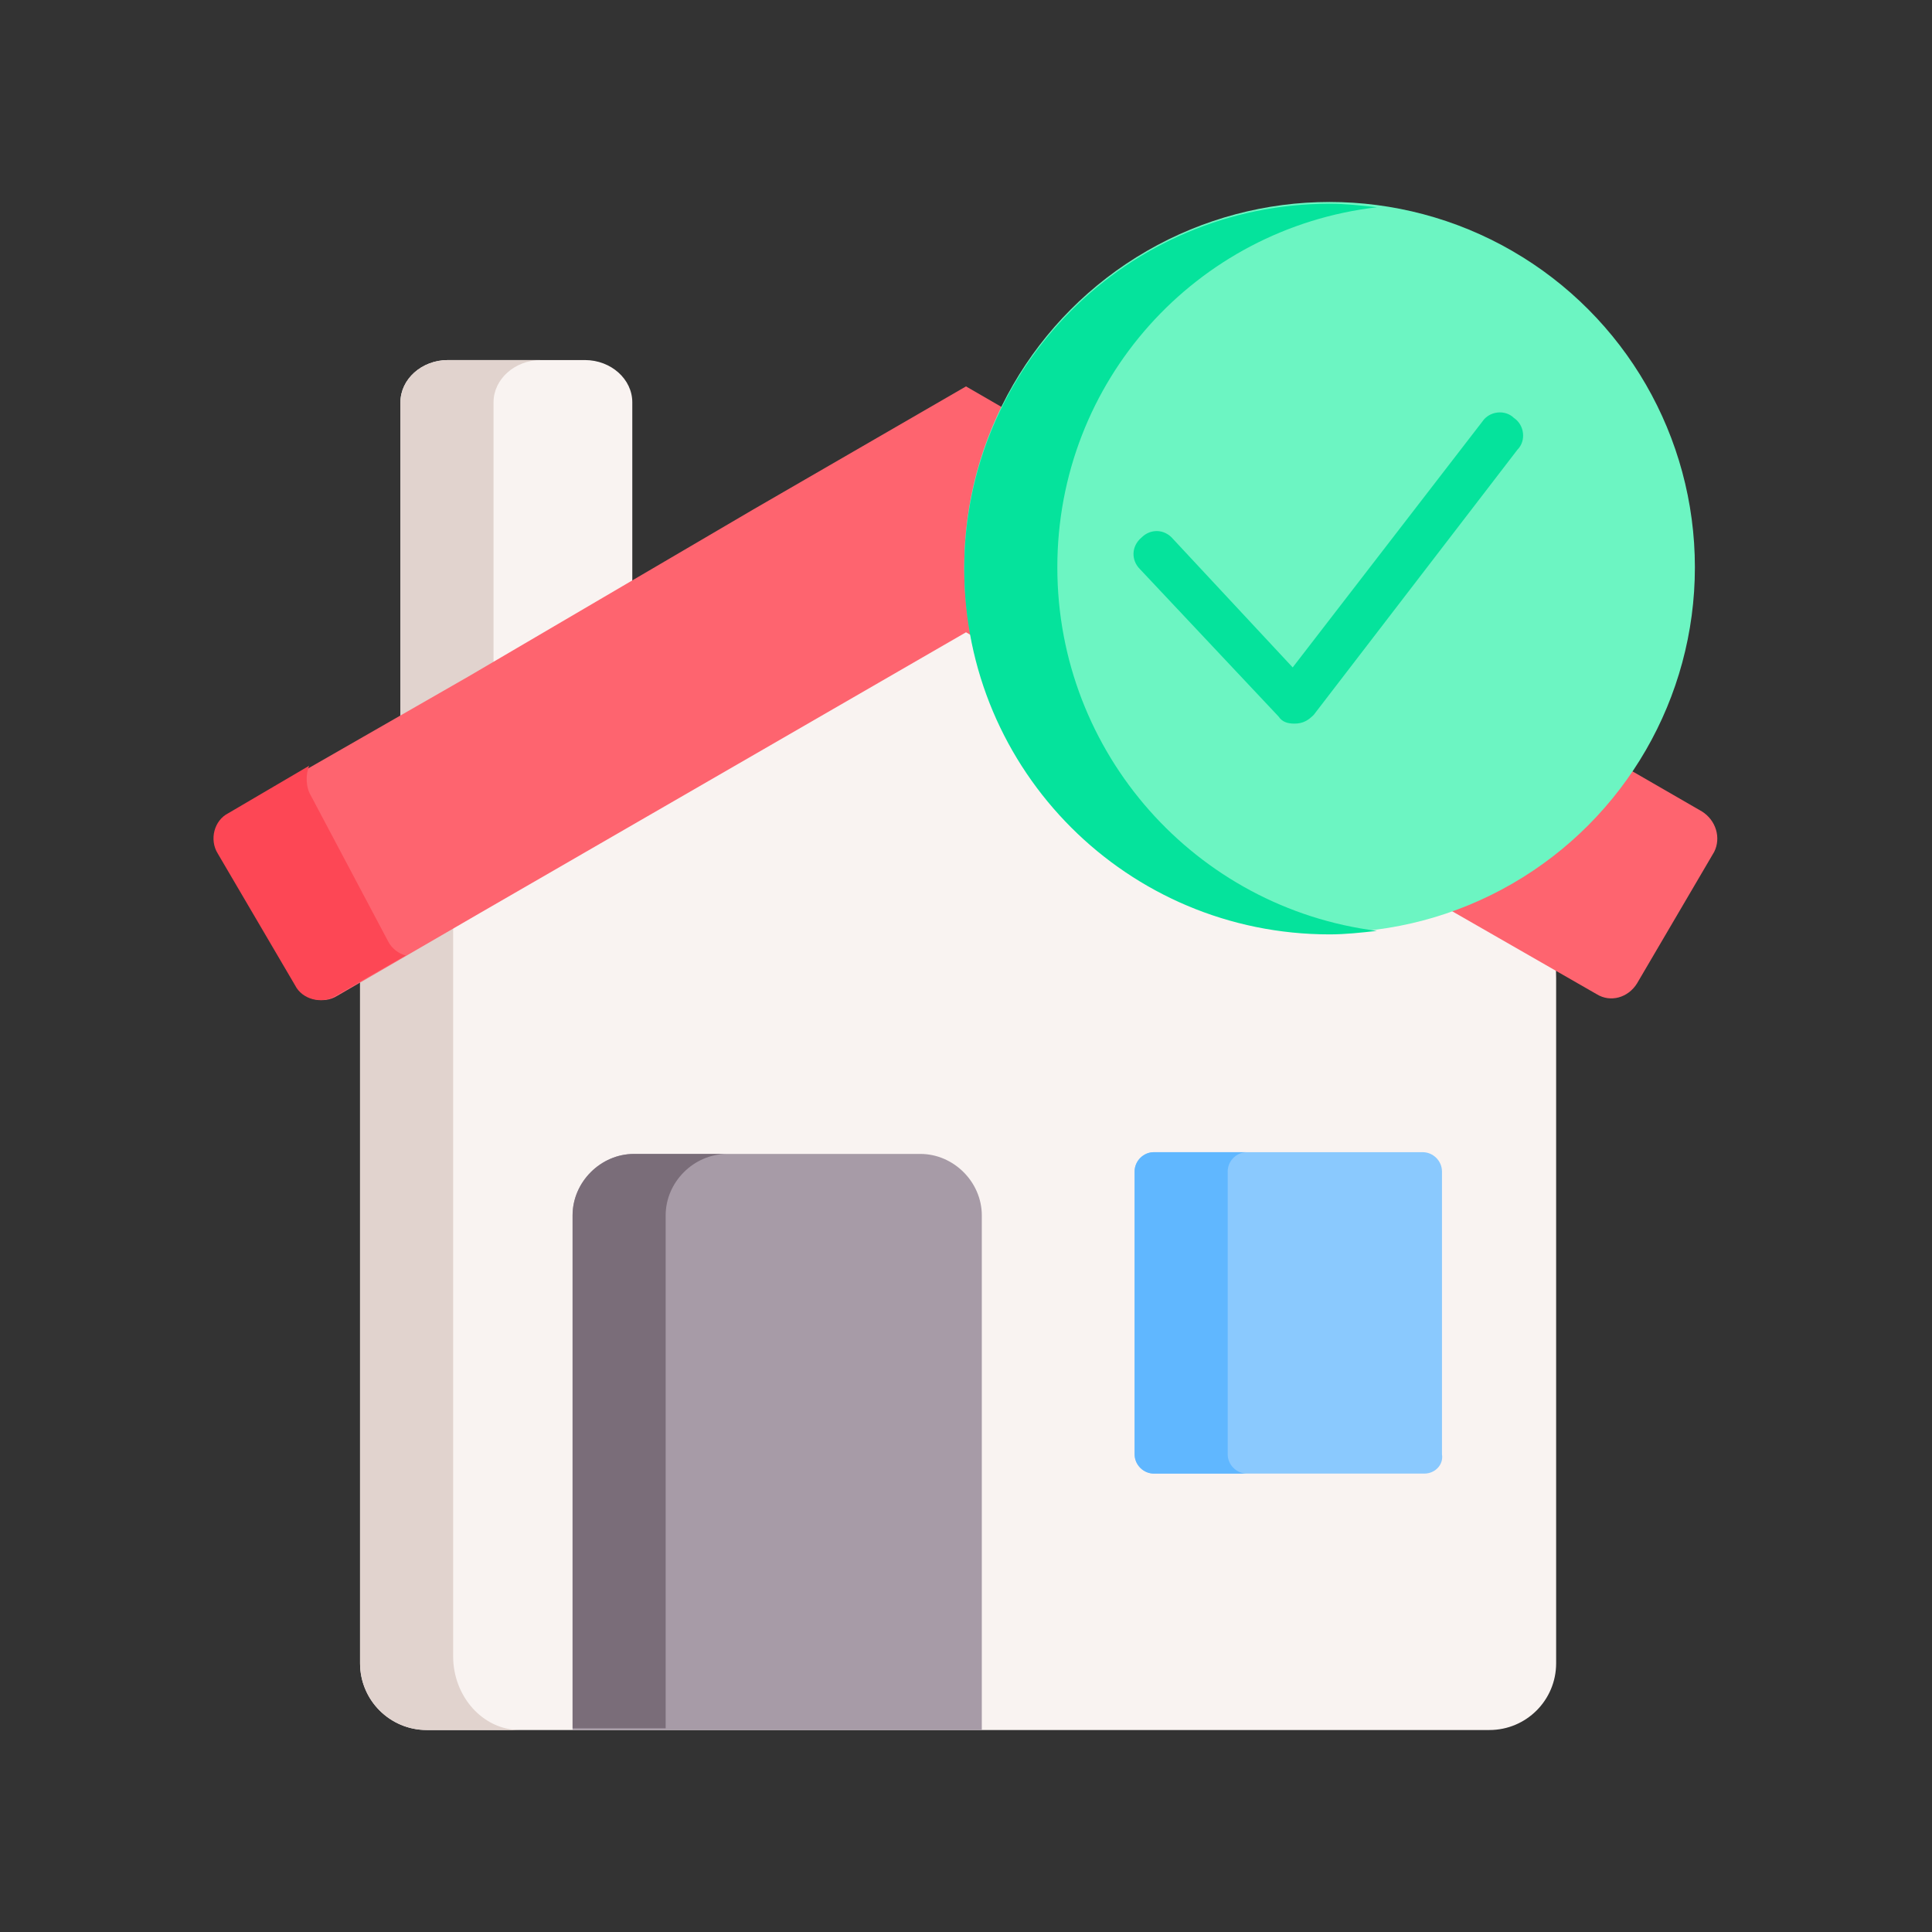 <?xml version="1.0" encoding="utf-8"?>
<!-- Generator: Adobe Illustrator 24.0.1, SVG Export Plug-In . SVG Version: 6.00 Build 0)  -->
<svg version="1.1" id="Capa_1" xmlns="http://www.w3.org/2000/svg" xmlns:xlink="http://www.w3.org/1999/xlink" x="0px" y="0px"
	 viewBox="0 0 110 110" style="enable-background:new 0 0 110 110;" xml:space="preserve">
<rect x="0" y="0" width="110" height="110" fill="#333333" stroke="none"/>
<style type="text/css">
	.st0{fill:#F9F3F1;}
	.st1{fill:#E1D3CE;}
	.st2{fill:#FE646F;}
	.st3{fill:#8AC9FE;}
	.st4{fill:#6CF5C2;}
	.st5{fill:#05E39C;}
	.st6{fill:#A79BA7;}
	.st7{fill:#7A6D79;}
	.st8{fill:#60B7FF;}
	.st9{fill:#FD4755;}
</style>
<g>
	<path class="st0" d="M88.6,55.7v39c0,2.1-1.7,3.8-3.8,3.8H24.3c-2.1,0-3.8-1.7-3.8-3.8v-39v-6.2l35.6-19.6l32.4,20.7L88.6,55.7z"/>
	<path class="st0" d="M22.8,41.5L36,34.6V22.9c0-1.3-1.2-2.4-2.7-2.4h-7.8c-1.5,0-2.7,1.1-2.7,2.4L22.8,41.5"/>
	<path class="st1" d="M29.6,98.5h-5.3c-2.1,0-3.8-1.7-3.8-3.8V49.5l5.3-2.9v47.7C25.8,96.6,27.5,98.5,29.6,98.5L29.6,98.5z"/>
	<path class="st1" d="M30.8,20.5c-1.5,0-2.7,1.1-2.7,2.4v15.7l-5.3,2.8V22.9c0-1.3,1.2-2.4,2.7-2.4L30.8,20.5L30.8,20.5z"/>
	<path class="st2" d="M97.6,48.5l-4.4,7.5c-0.5,0.8-1.5,1.1-2.3,0.6L55,36L27.3,52l-8.1,4.7c-0.8,0.5-1.9,0.2-2.3-0.6l-4.4-7.5
		c-0.5-0.8-0.2-1.9,0.6-2.3l13.6-7.8L42.9,29L55,22l12.1,7l29.8,17.2C97.7,46.7,98,47.7,97.6,48.5L97.6,48.5z"/>
	<path class="st3" d="M81.1,83.9H65.7c-0.6,0-1.1-0.5-1.1-1.1V66.7c0-0.6,0.5-1.1,1.1-1.1h15.3c0.6,0,1.1,0.5,1.1,1.1v16.1
		C82.2,83.4,81.7,83.9,81.1,83.9z"/>
	<circle class="st4" cx="75.7" cy="32.3" r="20.8"/>
	<path class="st5" d="M78.4,53c-0.9,0.1-1.8,0.2-2.7,0.2c-11.5,0-20.8-9.3-20.8-20.8c0-11.5,9.3-20.8,20.8-20.8
		c0.9,0,1.8,0.1,2.7,0.2C68.1,13,60.2,21.7,60.2,32.3C60.2,42.9,68.1,51.7,78.4,53z"/>
	<path class="st6" d="M32.6,98.5l23.3,0V69.2c0-1.9-1.6-3.5-3.5-3.5H36.1c-1.9,0-3.5,1.6-3.5,3.5L32.6,98.5"/>
	<path class="st7" d="M41.4,65.7c-1.9,0-3.5,1.6-3.5,3.5v29.2h-5.3V69.2c0-1.9,1.6-3.5,3.5-3.5H41.4z"/>
	<path class="st8" d="M71,83.9h-5.3c-0.6,0-1.1-0.5-1.1-1.1V66.7c0-0.6,0.5-1.1,1.1-1.1H71c-0.6,0-1.1,0.5-1.1,1.1v16.1
		C69.9,83.4,70.4,83.9,71,83.9z"/>
	<path class="st9" d="M23.1,54.4l-4,2.3c-0.8,0.5-1.9,0.2-2.3-0.6l-4.4-7.5c-0.5-0.8-0.2-1.9,0.6-2.3l4.6-2.7
		c-0.2,0.5-0.2,1.2,0.1,1.7l4.4,8.3C22.3,54,22.7,54.3,23.1,54.4L23.1,54.4z"/>
	<path class="st5" d="M73.7,41.2c-0.4,0-0.7-0.1-0.9-0.4l-7.9-8.4c-0.5-0.5-0.5-1.3,0.1-1.8c0.5-0.5,1.3-0.5,1.8,0.1l6.8,7.3
		l10.8-14c0.4-0.6,1.3-0.7,1.8-0.2c0.6,0.4,0.7,1.3,0.2,1.8L74.8,40.7C74.5,41,74.2,41.2,73.7,41.2C73.8,41.2,73.8,41.2,73.7,41.2
		L73.7,41.2z"/>
</g>
</svg>
